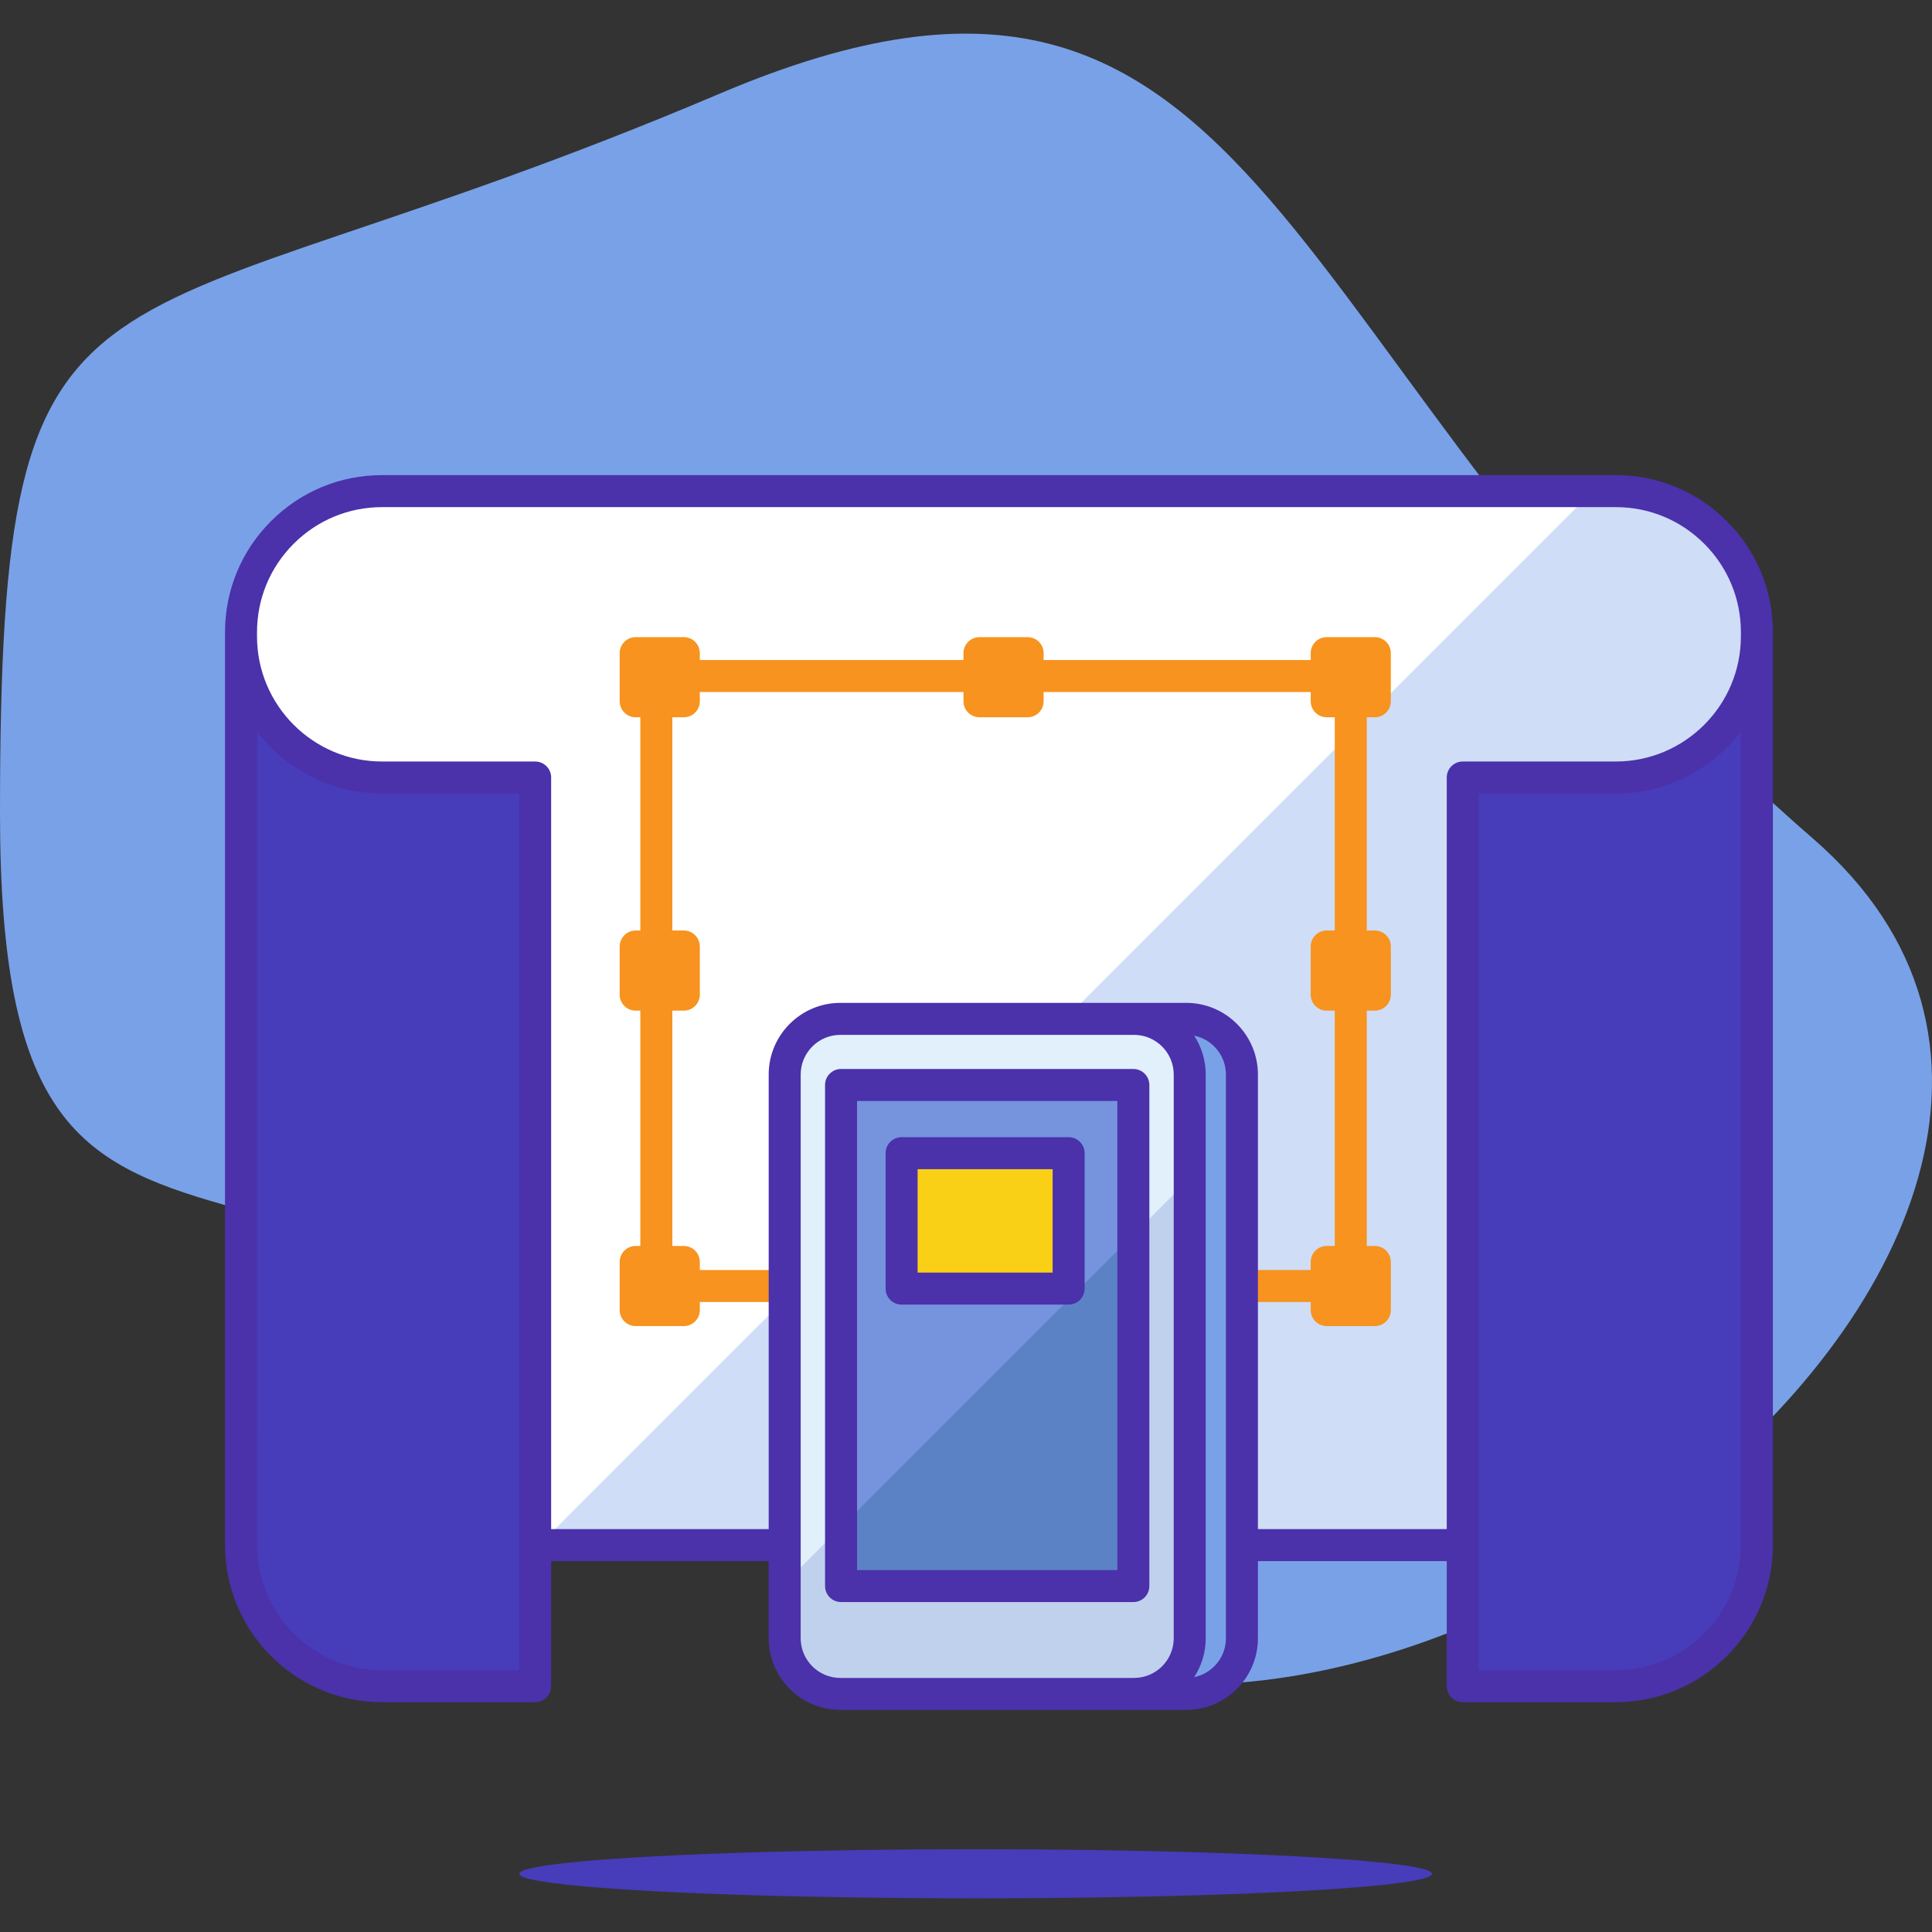 <!-- icon666.com - MILLIONS vector ICONS FREE --><svg version="1.1" id="Capa_1" xmlns="http://www.w3.org/2000/svg" xmlns:xlink="http://www.w3.org/1999/xlink" x="0px" y="0px" viewBox="0 0 512 512" style="enable-background:new 0 0 512 512;" xml:space="preserve"><rect x="0" y="0" width="512" height="512" fill="#333333" stroke="none"/><path style="fill:#79A1E8;" d="M480.433,222.205c120.821,104.782-136.15,303.084-250.088,190.857 C81.287,266.242,0,375.551,0,215.623S22.067,96.48,190.857,24.767C338.051-37.771,335.502,96.514,480.433,222.205z"></path><ellipse style="fill:#473CBA;" cx="258.555" cy="496.575" rx="120.945" ry="6.508"></ellipse><path style="fill:#FFFFFF;" d="M63.873,409.466L63.873,409.466l-0.002-241.919c0-20.652,16.741-37.393,37.393-37.393h326.938 c20.652,0,37.393,16.741,37.393,37.393l-0.002,241.919l0,0H63.873z"></path><path style="fill:#CFDDF7;" d="M465.596,167.546c0-20.652-16.741-37.393-37.393-37.393h-6.038L142.852,409.466h322.742 L465.596,167.546z"></path><g><path style="fill:#473CBA;" d="M465.593,168.653c0,20.652-16.742,37.394-37.394,37.394h-40.554V446.86H428.2 c20.652,0,37.395-16.742,37.395-37.395L465.593,168.653z"></path><path style="fill:#473CBA;" d="M63.873,168.653c0,20.652,16.742,37.394,37.394,37.394h40.554V446.86h-40.554 c-20.652,0-37.395-16.742-37.395-37.395L63.873,168.653z"></path></g><path style="fill:#4B31AA;" d="M469.837,167.546c0-11.121-4.331-21.576-12.195-29.439c-7.863-7.864-18.318-12.194-29.439-12.194 H101.264c-0.001,0,0,0-0.001,0c-11.119,0-21.575,4.33-29.438,12.194c-7.863,7.863-12.194,18.318-12.194,29.439l0.001,80.74 l-0.001,161.18c0,22.956,18.677,41.633,41.635,41.634h40.554c2.341,0,4.24-1.898,4.24-4.24v-33.155h237.345v33.155 c0,2.341,1.898,4.24,4.24,4.24H428.2c22.958-0.001,41.634-18.679,41.634-41.634v-17.004h0L469.837,167.546z M137.58,442.621h-36.314 c-18.281-0.001-33.155-14.874-33.155-33.155l0-29.778l0.002,0l-0.001-125.089l0-60.79c7.611,10.006,19.641,16.478,33.154,16.478 h36.314L137.58,442.621L137.58,442.621z M383.405,206.047v199.179H146.06V206.047c0-2.341-1.898-4.24-4.24-4.24h-40.554 c-18.281,0-33.154-14.873-33.154-33.154c0-0.004-0.001-0.007-0.001-0.01v-1.096c0-8.856,3.448-17.181,9.71-23.443 c6.261-6.262,14.587-9.71,23.442-9.71h326.939c8.855,0,17.181,3.448,23.443,9.71c6.261,6.262,9.71,14.587,9.71,23.443v1.076 c0,0.01-0.003,0.02-0.003,0.031c0,18.281-14.873,33.154-33.154,33.154h-40.555C385.304,201.807,383.405,203.706,383.405,206.047z M428.2,442.621h-36.315V210.287H428.2c13.512,0,25.543-6.471,33.154-16.478l0.001,215.656 C461.355,427.747,446.481,442.62,428.2,442.621z"></path><path style="fill:#F7931E;" d="M364.346,190.084c2.341,0,4.24-1.898,4.24-4.24v-12.755c0-2.341-1.898-4.24-4.24-4.24H351.59 c-2.341,0-4.24,1.898-4.24,4.24v1.819h-70.783v-1.819c0-2.341-1.898-4.24-4.24-4.24h-12.755c-2.341,0-4.24,1.898-4.24,4.24v1.819 H185.46v-1.819c0-2.341-1.898-4.24-4.24-4.24h-12.755c-2.341,0-4.24,1.898-4.24,4.24v12.755c0,2.341,1.898,4.24,4.24,4.24h1.227 v56.51h-1.227c-2.341,0-4.24,1.898-4.24,4.24v12.755c0,2.341,1.898,4.24,4.24,4.24h1.227v62.362h-1.227 c-2.341,0-4.24,1.898-4.24,4.24v12.755c0,2.341,1.898,4.24,4.24,4.24h12.755c2.341,0,4.24-1.898,4.24-4.24v-2.137h161.89v2.137 c0,2.341,1.898,4.24,4.24,4.24h12.756c2.341,0,4.24-1.898,4.24-4.24V334.43c0-2.341-1.898-4.24-4.24-4.24h-2.139v-62.362h2.139 c2.341,0,4.24-1.898,4.24-4.24v-12.755c0-2.341-1.898-4.24-4.24-4.24h-2.139v-56.51H364.346z M353.727,246.594h-2.137 c-2.341,0-4.24,1.898-4.24,4.24v12.755c0,2.341,1.898,4.24,4.24,4.24h2.137v62.362h-2.137c-2.341,0-4.24,1.898-4.24,4.24v2.138 H185.46v-2.137c0-2.341-1.898-4.24-4.24-4.24h-3.048v-62.362h3.048c2.341,0,4.24-1.898,4.24-4.24v-12.755 c0-2.341-1.898-4.24-4.24-4.24h-3.048v-56.51h3.048c2.341,0,4.24-1.898,4.24-4.24v-2.456h69.873v2.456c0,2.341,1.898,4.24,4.24,4.24 h12.755c2.341,0,4.24-1.898,4.24-4.24v-2.456h70.783v2.456c0,2.341,1.898,4.24,4.24,4.24h2.137L353.727,246.594L353.727,246.594z"></path><path style="fill:#79A1E8;" d="M314.367,448.91h-77.831c-8.149,0-14.755-6.606-14.755-14.755V284.765 c0-8.149,6.606-14.755,14.755-14.755h77.831c8.149,0,14.755,6.606,14.755,14.755v149.391 C329.121,442.304,322.516,448.91,314.367,448.91z"></path><path style="fill:#E1F0FA;" d="M300.534,448.91h-77.831c-8.149,0-14.755-6.606-14.755-14.755V284.765 c0-8.149,6.606-14.755,14.755-14.755h77.831c8.149,0,14.755,6.606,14.755,14.755v149.391 C315.289,442.304,308.683,448.91,300.534,448.91z"></path><path style="fill:#C0D1ED;" d="M207.949,419.626v14.53c0,8.149,6.606,14.755,14.755,14.755h77.831 c8.149,0,14.755-6.606,14.755-14.755v-121.87L207.949,419.626z"></path><path style="fill:#4B31AA;" d="M314.367,265.771h-13.832h-53.209h-24.622c-10.473,0-18.994,8.521-18.994,18.994v149.39 c0,10.473,8.521,18.994,18.994,18.994h21.935h55.896h13.832c10.473,0,18.994-8.521,18.994-18.994v-149.39 C333.361,274.292,324.84,265.771,314.367,265.771z M245.022,444.67h-22.319c-5.798,0-10.515-4.717-10.515-10.515v-149.39 c0-5.798,4.717-10.515,10.515-10.515h27.713h50.119c5.798,0,10.515,4.717,10.515,10.515v149.39c0,5.798-4.717,10.515-10.515,10.515 H245.022z M324.882,434.155c0,5.078-3.619,9.326-8.413,10.303c1.928-2.971,3.06-6.505,3.06-10.303v-149.39 c0-3.798-1.132-7.332-3.06-10.303c4.794,0.977,8.413,5.225,8.413,10.303V434.155z"></path><rect x="222.888" y="287.531" style="fill:#7693DD;" width="77.462" height="132.791"></rect><polygon style="fill:#5C82C6;" points="222.888,404.687 222.888,420.323 300.35,420.323 300.35,327.225 "></polygon><path style="fill:#4B31AA;" d="M300.35,424.563h-77.461c-2.341,0-4.24-1.898-4.24-4.24V287.532c0-2.341,1.898-4.24,4.24-4.24h77.461 c2.341,0,4.24,1.898,4.24,4.24v132.791C304.589,422.665,302.691,424.563,300.35,424.563z M227.128,416.083h68.981V291.772h-68.981 V416.083z"></path><rect x="238.934" y="305.607" style="fill:#F9D015;" width="44.264" height="35.89"></rect><path style="fill:#4B31AA;" d="M283.198,345.736h-44.264c-2.341,0-4.24-1.898-4.24-4.24v-35.89c0-2.341,1.898-4.24,4.24-4.24h44.264 c2.341,0,4.24,1.898,4.24,4.24v35.89C287.437,343.837,285.539,345.736,283.198,345.736z M243.174,337.256h35.784v-27.41h-35.784 L243.174,337.256L243.174,337.256z"></path></svg>